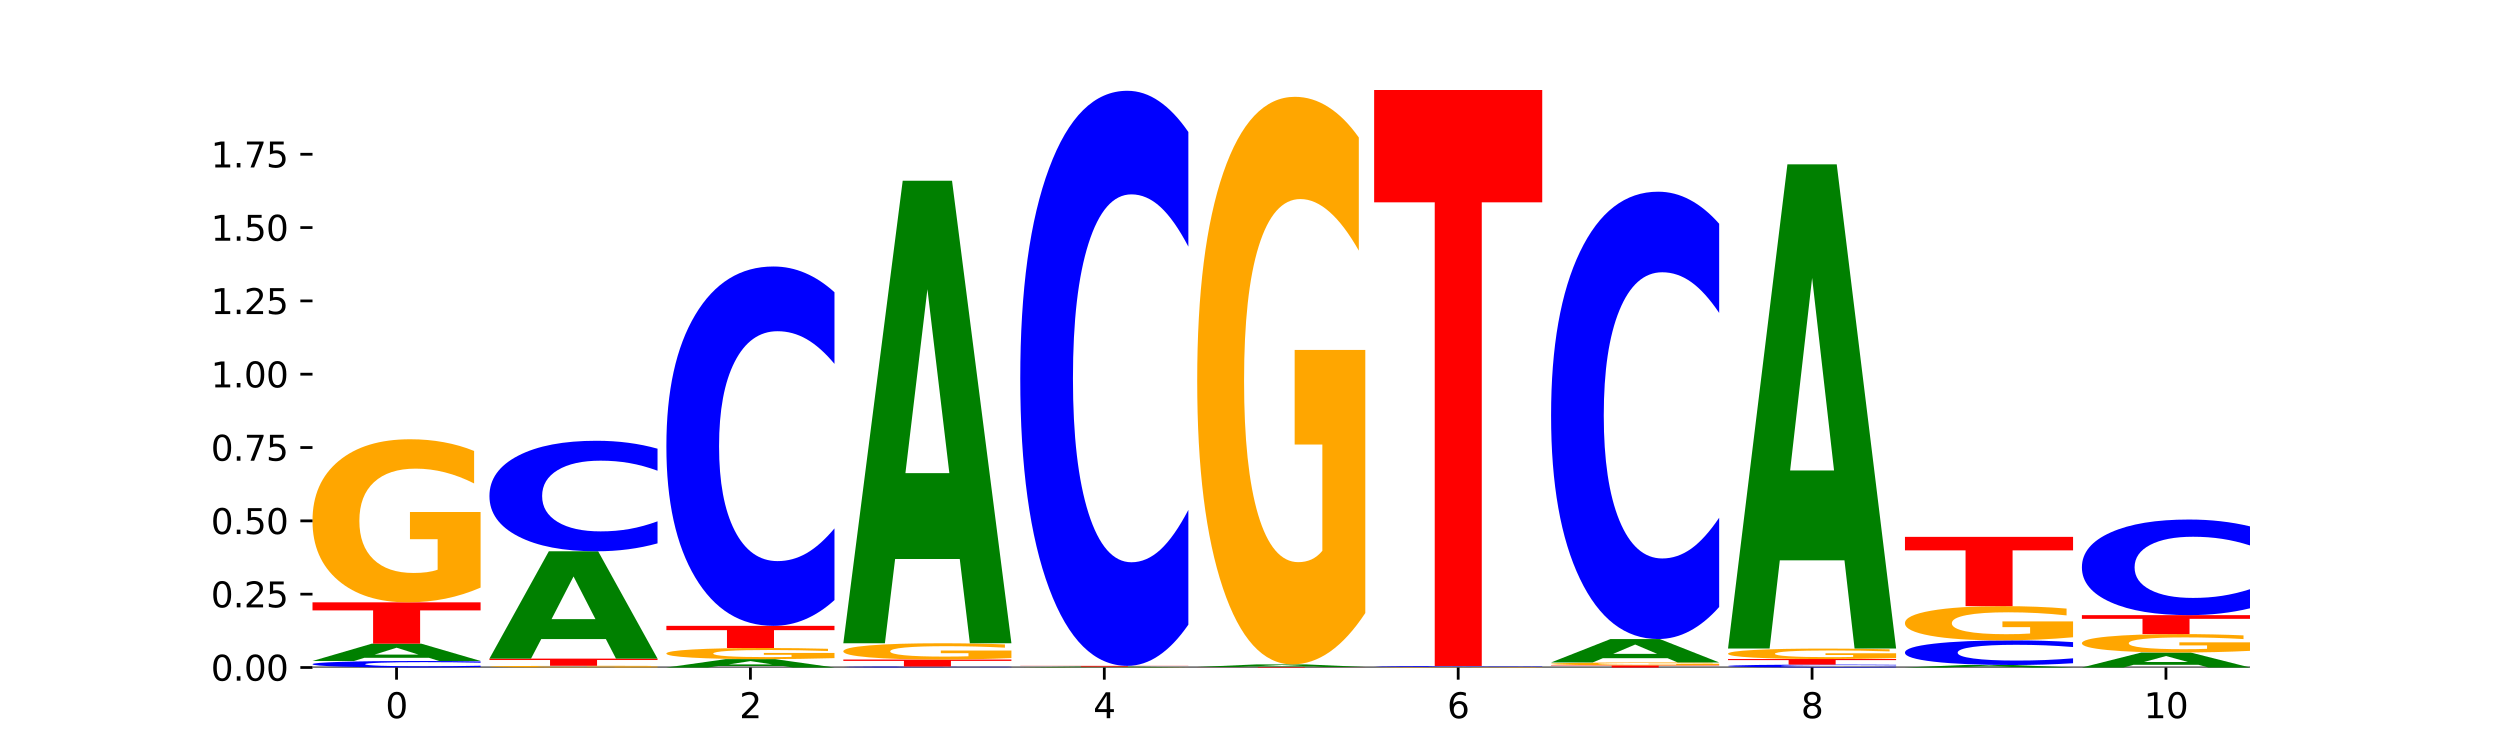 <?xml version="1.0" encoding="utf-8" standalone="no"?>
<!DOCTYPE svg PUBLIC "-//W3C//DTD SVG 1.1//EN"
  "http://www.w3.org/Graphics/SVG/1.1/DTD/svg11.dtd">
<svg xmlns:xlink="http://www.w3.org/1999/xlink" width="720pt" height="216pt" viewBox="0 0 720 216" xmlns="http://www.w3.org/2000/svg" version="1.1">
 <defs>
  <style type="text/css">*{stroke-linejoin: round; stroke-linecap: butt}</style>
 </defs>
 <g id="figure_1">
  <g id="patch_1">
   <path d="M 0 216 
L 720 216 
L 720 0 
L 0 0 
z
" style="fill: #ffffff"/>
  </g>
  <g id="axes_1">
   <g id="patch_2">
    <path d="M 90 192.24 
L 648 192.24 
L 648 25.92 
L 90 25.92 
z
" style="fill: #ffffff"/>
   </g>
   <g id="line2d_1">
    <path d="M 90 192.24 
L 648 192.24 
" clip-path="url(#p8ab6c1054e)" style="fill: none; stroke: #000000; stroke-width: 0.5; stroke-linecap: square"/>
   </g>
   <g id="patch_3">
    <path d="M 138.411 192.105 
Q 134.361 192.172 129.983 192.206 
Q 125.604 192.24 120.835 192.24 
Q 106.613 192.24 98.306 191.987 
Q 90 191.733 90 191.3 
Q 90 190.866 98.306 190.613 
Q 106.613 190.36 120.835 190.36 
Q 125.604 190.36 129.983 190.394 
Q 134.361 190.428 138.411 190.494 
L 138.411 190.869 
Q 134.325 190.781 130.361 190.74 
Q 126.397 190.698 122.018 190.698 
Q 114.163 190.698 109.662 190.859 
Q 105.173 191.019 105.173 191.3 
Q 105.173 191.581 109.662 191.741 
Q 114.163 191.901 122.018 191.901 
Q 126.397 191.901 130.361 191.86 
Q 134.325 191.819 138.411 191.73 
L 138.411 192.105 
z
" clip-path="url(#p8ab6c1054e)" style="fill: #0000ff"/>
   </g>
   <g id="patch_4">
    <path d="M 123.534 189.451 
L 104.916 189.451 
L 101.977 190.36 
L 90 190.36 
L 107.104 185.369 
L 121.307 185.369 
L 138.411 190.36 
L 126.444 190.36 
L 123.534 189.451 
z
M 107.886 188.524 
L 120.535 188.524 
L 114.22 186.539 
L 107.886 188.524 
z
" clip-path="url(#p8ab6c1054e)" style="fill: #008000"/>
   </g>
   <g id="patch_5">
    <path d="M 90 173.478 
L 138.411 173.478 
L 138.411 175.797 
L 120.994 175.797 
L 120.994 185.369 
L 107.45 185.369 
L 107.45 175.797 
L 90 175.797 
L 90 173.478 
z
" clip-path="url(#p8ab6c1054e)" style="fill: #ff0000"/>
   </g>
   <g id="patch_6">
    <path d="M 138.411 169.228 
Q 133.529 171.353 128.277 172.42 
Q 123.026 173.478 117.428 173.478 
Q 104.777 173.478 97.389 167.151 
Q 90 160.825 90 150.006 
Q 90 139.061 97.519 132.783 
Q 105.048 126.505 118.144 126.505 
Q 123.189 126.505 127.811 127.359 
Q 132.444 128.203 136.545 129.872 
L 136.545 139.235 
Q 132.313 137.091 128.126 136.033 
Q 123.938 134.966 119.728 134.966 
Q 111.938 134.966 107.717 138.867 
Q 103.497 142.757 103.497 150.006 
Q 103.497 157.186 107.566 161.106 
Q 111.634 165.016 119.12 165.016 
Q 121.16 165.016 122.907 164.793 
Q 124.654 164.56 126.042 164.075 
L 126.042 155.284 
L 118.068 155.284 
L 118.068 147.454 
L 138.411 147.454 
L 138.411 169.228 
z
" clip-path="url(#p8ab6c1054e)" style="fill: #ffa600"/>
   </g>
   <g id="patch_7">
    <path d="M 189.37 192.195 
Q 184.488 192.218 179.236 192.229 
Q 173.985 192.24 168.387 192.24 
Q 155.736 192.24 148.347 192.174 
Q 140.959 192.107 140.959 191.994 
Q 140.959 191.879 148.478 191.813 
Q 156.007 191.747 169.103 191.747 
Q 174.148 191.747 178.77 191.756 
Q 183.403 191.765 187.504 191.782 
L 187.504 191.881 
Q 183.272 191.858 179.084 191.847 
Q 174.896 191.836 170.687 191.836 
Q 162.897 191.836 158.676 191.877 
Q 154.456 191.918 154.456 191.994 
Q 154.456 192.069 158.524 192.11 
Q 162.593 192.151 170.079 192.151 
Q 172.119 192.151 173.866 192.149 
Q 175.613 192.146 177.001 192.141 
L 177.001 192.049 
L 169.027 192.049 
L 169.027 191.967 
L 189.37 191.967 
L 189.37 192.195 
z
" clip-path="url(#p8ab6c1054e)" style="fill: #ffa600"/>
   </g>
   <g id="patch_8">
    <path d="M 140.959 189.683 
L 189.37 189.683 
L 189.37 190.085 
L 171.953 190.085 
L 171.953 191.747 
L 158.409 191.747 
L 158.409 190.085 
L 140.959 190.085 
L 140.959 189.683 
z
" clip-path="url(#p8ab6c1054e)" style="fill: #ff0000"/>
   </g>
   <g id="patch_9">
    <path d="M 174.493 184.052 
L 155.875 184.052 
L 152.935 189.683 
L 140.959 189.683 
L 158.063 158.771 
L 172.266 158.771 
L 189.37 189.683 
L 177.403 189.683 
L 174.493 184.052 
z
M 158.845 178.315 
L 171.494 178.315 
L 165.179 166.019 
L 158.845 178.315 
z
" clip-path="url(#p8ab6c1054e)" style="fill: #008000"/>
   </g>
   <g id="patch_10">
    <path d="M 189.37 156.49 
Q 185.32 157.621 180.942 158.193 
Q 176.563 158.771 171.794 158.771 
Q 157.572 158.771 149.265 154.484 
Q 140.959 150.197 140.959 142.866 
Q 140.959 135.508 149.265 131.228 
Q 157.572 126.941 171.794 126.941 
Q 176.563 126.941 180.942 127.519 
Q 185.32 128.091 189.37 129.222 
L 189.37 135.567 
Q 185.284 134.068 181.32 133.371 
Q 177.356 132.674 172.977 132.674 
Q 165.122 132.674 160.621 135.39 
Q 156.132 138.099 156.132 142.866 
Q 156.132 147.613 160.621 150.329 
Q 165.122 153.038 172.977 153.038 
Q 177.356 153.038 181.32 152.341 
Q 185.284 151.637 189.37 150.138 
L 189.37 156.49 
z
" clip-path="url(#p8ab6c1054e)" style="fill: #0000ff"/>
   </g>
   <g id="patch_11">
    <path d="M 225.452 191.801 
L 206.834 191.801 
L 203.894 192.24 
L 191.918 192.24 
L 209.021 189.829 
L 223.225 189.829 
L 240.329 192.24 
L 228.362 192.24 
L 225.452 191.801 
z
M 209.803 191.353 
L 222.453 191.353 
L 216.138 190.394 
L 209.803 191.353 
z
" clip-path="url(#p8ab6c1054e)" style="fill: #008000"/>
   </g>
   <g id="patch_12">
    <path d="M 240.329 189.539 
Q 235.446 189.684 230.195 189.757 
Q 224.944 189.829 219.346 189.829 
Q 206.695 189.829 199.306 189.398 
Q 191.918 188.966 191.918 188.228 
Q 191.918 187.481 199.437 187.053 
Q 206.966 186.624 220.062 186.624 
Q 225.107 186.624 229.729 186.683 
Q 234.361 186.74 238.463 186.854 
L 238.463 187.493 
Q 234.231 187.347 230.043 187.274 
Q 225.855 187.202 221.646 187.202 
Q 213.856 187.202 209.635 187.468 
Q 205.415 187.733 205.415 188.228 
Q 205.415 188.718 209.483 188.985 
Q 213.552 189.252 221.038 189.252 
Q 223.078 189.252 224.825 189.237 
Q 226.571 189.221 227.96 189.188 
L 227.96 188.588 
L 219.986 188.588 
L 219.986 188.054 
L 240.329 188.054 
L 240.329 189.539 
z
" clip-path="url(#p8ab6c1054e)" style="fill: #ffa600"/>
   </g>
   <g id="patch_13">
    <path d="M 191.918 180.243 
L 240.329 180.243 
L 240.329 181.488 
L 222.912 181.488 
L 222.912 186.624 
L 209.368 186.624 
L 209.368 181.488 
L 191.918 181.488 
L 191.918 180.243 
z
" clip-path="url(#p8ab6c1054e)" style="fill: #ff0000"/>
   </g>
   <g id="patch_14">
    <path d="M 240.329 172.825 
Q 236.279 176.502 231.9 178.362 
Q 227.522 180.243 222.753 180.243 
Q 208.53 180.243 200.224 166.305 
Q 191.918 152.366 191.918 128.529 
Q 191.918 104.606 200.224 90.689 
Q 208.53 76.75 222.753 76.75 
Q 227.522 76.75 231.9 78.631 
Q 236.279 80.491 240.329 84.168 
L 240.329 104.798 
Q 236.243 99.924 232.279 97.658 
Q 228.314 95.392 223.936 95.392 
Q 216.081 95.392 211.58 104.221 
Q 207.091 113.029 207.091 128.529 
Q 207.091 143.964 211.58 152.793 
Q 216.081 161.601 223.936 161.601 
Q 228.314 161.601 232.279 159.335 
Q 236.243 157.048 240.329 152.173 
L 240.329 172.825 
z
" clip-path="url(#p8ab6c1054e)" style="fill: #0000ff"/>
   </g>
   <g id="patch_15">
    <path d="M 291.288 192.219 
Q 287.238 192.23 282.859 192.235 
Q 278.481 192.24 273.711 192.24 
Q 259.489 192.24 251.183 192.201 
Q 242.877 192.162 242.877 192.096 
Q 242.877 192.029 251.183 191.99 
Q 259.489 191.951 273.711 191.951 
Q 278.481 191.951 282.859 191.956 
Q 287.238 191.962 291.288 191.972 
L 291.288 192.029 
Q 287.202 192.016 283.237 192.01 
Q 279.273 192.003 274.895 192.003 
Q 267.04 192.003 262.539 192.028 
Q 258.05 192.052 258.05 192.096 
Q 258.05 192.139 262.539 192.163 
Q 267.04 192.188 274.895 192.188 
Q 279.273 192.188 283.237 192.182 
Q 287.202 192.175 291.288 192.162 
L 291.288 192.219 
z
" clip-path="url(#p8ab6c1054e)" style="fill: #0000ff"/>
   </g>
   <g id="patch_16">
    <path d="M 242.877 189.946 
L 291.288 189.946 
L 291.288 190.337 
L 273.871 190.337 
L 273.871 191.951 
L 260.327 191.951 
L 260.327 190.337 
L 242.877 190.337 
L 242.877 189.946 
z
" clip-path="url(#p8ab6c1054e)" style="fill: #ff0000"/>
   </g>
   <g id="patch_17">
    <path d="M 291.288 189.522 
Q 286.405 189.734 281.154 189.841 
Q 275.903 189.946 270.305 189.946 
Q 257.654 189.946 250.265 189.315 
Q 242.877 188.683 242.877 187.603 
Q 242.877 186.511 250.395 185.884 
Q 257.925 185.257 271.021 185.257 
Q 276.066 185.257 280.688 185.342 
Q 285.32 185.427 289.422 185.593 
L 289.422 186.528 
Q 285.19 186.314 281.002 186.208 
Q 276.814 186.102 272.605 186.102 
Q 264.815 186.102 260.594 186.491 
Q 256.374 186.88 256.374 187.603 
Q 256.374 188.32 260.442 188.711 
Q 264.511 189.102 271.997 189.102 
Q 274.037 189.102 275.784 189.079 
Q 277.53 189.056 278.919 189.008 
L 278.919 188.13 
L 270.945 188.13 
L 270.945 187.349 
L 291.288 187.349 
L 291.288 189.522 
z
" clip-path="url(#p8ab6c1054e)" style="fill: #ffa600"/>
   </g>
   <g id="patch_18">
    <path d="M 276.411 160.992 
L 257.793 160.992 
L 254.853 185.257 
L 242.877 185.257 
L 259.98 52.055 
L 274.184 52.055 
L 291.288 185.257 
L 279.321 185.257 
L 276.411 160.992 
z
M 260.762 136.27 
L 273.412 136.27 
L 267.097 83.286 
L 260.762 136.27 
z
" clip-path="url(#p8ab6c1054e)" style="fill: #008000"/>
   </g>
   <g id="patch_19">
    <path d="M 342.247 192.236 
Q 337.364 192.238 332.113 192.239 
Q 326.862 192.24 321.263 192.24 
Q 308.613 192.24 301.224 192.234 
Q 293.836 192.228 293.836 192.218 
Q 293.836 192.207 301.354 192.201 
Q 308.884 192.195 321.98 192.195 
Q 327.025 192.195 331.647 192.196 
Q 336.279 192.197 340.38 192.198 
L 340.38 192.207 
Q 336.149 192.205 331.961 192.204 
Q 327.773 192.203 323.564 192.203 
Q 315.774 192.203 311.553 192.207 
Q 307.333 192.211 307.333 192.218 
Q 307.333 192.224 311.401 192.228 
Q 315.47 192.232 322.956 192.232 
Q 324.996 192.232 326.742 192.232 
Q 328.489 192.231 329.878 192.231 
L 329.878 192.223 
L 321.904 192.223 
L 321.904 192.215 
L 342.247 192.215 
L 342.247 192.236 
z
" clip-path="url(#p8ab6c1054e)" style="fill: #ffa600"/>
   </g>
   <g id="patch_20">
    <path d="M 327.37 192.158 
L 308.752 192.158 
L 305.812 192.195 
L 293.836 192.195 
L 310.939 191.992 
L 325.143 191.992 
L 342.247 192.195 
L 330.28 192.195 
L 327.37 192.158 
z
M 311.721 192.12 
L 324.371 192.12 
L 318.056 192.04 
L 311.721 192.12 
z
" clip-path="url(#p8ab6c1054e)" style="fill: #008000"/>
   </g>
   <g id="patch_21">
    <path d="M 293.836 191.767 
L 342.247 191.767 
L 342.247 191.811 
L 324.83 191.811 
L 324.83 191.992 
L 311.286 191.992 
L 311.286 191.811 
L 293.836 191.811 
L 293.836 191.767 
z
" clip-path="url(#p8ab6c1054e)" style="fill: #ff0000"/>
   </g>
   <g id="patch_22">
    <path d="M 342.247 179.896 
Q 338.197 185.78 333.818 188.756 
Q 329.439 191.767 324.67 191.767 
Q 310.448 191.767 302.142 169.461 
Q 293.836 147.155 293.836 109.008 
Q 293.836 70.725 302.142 48.452 
Q 310.448 26.146 324.67 26.146 
Q 329.439 26.146 333.818 29.157 
Q 338.197 32.133 342.247 38.018 
L 342.247 71.032 
Q 338.16 63.232 334.196 59.606 
Q 330.232 55.979 325.853 55.979 
Q 317.998 55.979 313.498 70.109 
Q 309.009 84.204 309.009 109.008 
Q 309.009 133.709 313.498 147.839 
Q 317.998 161.934 325.853 161.934 
Q 330.232 161.934 334.196 158.308 
Q 338.16 154.647 342.247 146.847 
L 342.247 179.896 
z
" clip-path="url(#p8ab6c1054e)" style="fill: #0000ff"/>
   </g>
   <g id="patch_23">
    <path d="M 344.795 192.096 
L 393.205 192.096 
L 393.205 192.124 
L 375.789 192.124 
L 375.789 192.24 
L 362.245 192.24 
L 362.245 192.124 
L 344.795 192.124 
L 344.795 192.096 
z
" clip-path="url(#p8ab6c1054e)" style="fill: #ff0000"/>
   </g>
   <g id="patch_24">
    <path d="M 378.329 191.96 
L 359.711 191.96 
L 356.771 192.096 
L 344.795 192.096 
L 361.898 191.347 
L 376.102 191.347 
L 393.205 192.096 
L 381.239 192.096 
L 378.329 191.96 
z
M 362.68 191.821 
L 375.33 191.821 
L 369.015 191.523 
L 362.68 191.821 
z
" clip-path="url(#p8ab6c1054e)" style="fill: #008000"/>
   </g>
   <g id="patch_25">
    <path d="M 393.205 176.558 
Q 388.323 183.953 383.072 187.667 
Q 377.821 191.347 372.222 191.347 
Q 359.572 191.347 352.183 169.332 
Q 344.795 147.316 344.795 109.666 
Q 344.795 71.578 352.313 49.731 
Q 359.843 27.884 372.938 27.884 
Q 377.983 27.884 382.605 30.855 
Q 387.238 33.793 391.339 39.601 
L 391.339 72.186 
Q 387.108 64.723 382.92 61.043 
Q 378.732 57.328 374.522 57.328 
Q 366.732 57.328 362.512 70.902 
Q 358.291 84.443 358.291 109.666 
Q 358.291 134.654 362.36 148.295 
Q 366.429 161.903 373.915 161.903 
Q 375.955 161.903 377.701 161.126 
Q 379.448 160.316 380.837 158.628 
L 380.837 128.035 
L 372.862 128.035 
L 372.862 100.786 
L 393.205 100.786 
L 393.205 176.558 
z
" clip-path="url(#p8ab6c1054e)" style="fill: #ffa600"/>
   </g>
   <g id="patch_26">
    <path d="M 444.164 192.227 
Q 439.282 192.233 434.031 192.237 
Q 428.78 192.24 423.181 192.24 
Q 410.531 192.24 403.142 192.22 
Q 395.753 192.201 395.753 192.167 
Q 395.753 192.133 403.272 192.114 
Q 410.802 192.094 423.897 192.094 
Q 428.942 192.094 433.564 192.097 
Q 438.197 192.1 442.298 192.105 
L 442.298 192.134 
Q 438.067 192.127 433.879 192.124 
Q 429.691 192.121 425.481 192.121 
Q 417.691 192.121 413.471 192.133 
Q 409.25 192.145 409.25 192.167 
Q 409.25 192.189 413.319 192.202 
Q 417.388 192.214 424.874 192.214 
Q 426.914 192.214 428.66 192.213 
Q 430.407 192.212 431.796 192.211 
L 431.796 192.184 
L 423.821 192.184 
L 423.821 192.159 
L 444.164 192.159 
L 444.164 192.227 
z
" clip-path="url(#p8ab6c1054e)" style="fill: #ffa600"/>
   </g>
   <g id="patch_27">
    <path d="M 444.164 192.073 
Q 440.115 192.084 435.736 192.089 
Q 431.357 192.094 426.588 192.094 
Q 412.366 192.094 404.06 192.055 
Q 395.753 192.016 395.753 191.949 
Q 395.753 191.881 404.06 191.842 
Q 412.366 191.803 426.588 191.803 
Q 431.357 191.803 435.736 191.808 
Q 440.115 191.813 444.164 191.824 
L 444.164 191.882 
Q 440.078 191.868 436.114 191.862 
Q 432.15 191.855 427.771 191.855 
Q 419.916 191.855 415.415 191.88 
Q 410.927 191.905 410.927 191.949 
Q 410.927 191.992 415.415 192.017 
Q 419.916 192.042 427.771 192.042 
Q 432.15 192.042 436.114 192.035 
Q 440.078 192.029 444.164 192.015 
L 444.164 192.073 
z
" clip-path="url(#p8ab6c1054e)" style="fill: #0000ff"/>
   </g>
   <g id="patch_28">
    <path d="M 395.753 25.92 
L 444.164 25.92 
L 444.164 58.272 
L 426.748 58.272 
L 426.748 191.803 
L 413.204 191.803 
L 413.204 58.272 
L 395.753 58.272 
L 395.753 25.92 
z
" clip-path="url(#p8ab6c1054e)" style="fill: #ff0000"/>
   </g>
   <g id="patch_29">
    <path d="M 446.712 191.619 
L 495.123 191.619 
L 495.123 191.74 
L 477.707 191.74 
L 477.707 192.24 
L 464.163 192.24 
L 464.163 191.74 
L 446.712 191.74 
L 446.712 191.619 
z
" clip-path="url(#p8ab6c1054e)" style="fill: #ff0000"/>
   </g>
   <g id="patch_30">
    <path d="M 495.123 191.544 
Q 490.241 191.582 484.99 191.6 
Q 479.739 191.619 474.14 191.619 
Q 461.489 191.619 454.101 191.507 
Q 446.712 191.395 446.712 191.203 
Q 446.712 191.008 454.231 190.897 
Q 461.761 190.786 474.856 190.786 
Q 479.901 190.786 484.523 190.801 
Q 489.156 190.816 493.257 190.845 
L 493.257 191.012 
Q 489.026 190.974 484.838 190.955 
Q 480.65 190.936 476.44 190.936 
Q 468.65 190.936 464.43 191.005 
Q 460.209 191.074 460.209 191.203 
Q 460.209 191.33 464.278 191.4 
Q 468.346 191.469 475.833 191.469 
Q 477.872 191.469 479.619 191.465 
Q 481.366 191.461 482.755 191.452 
L 482.755 191.296 
L 474.78 191.296 
L 474.78 191.157 
L 495.123 191.157 
L 495.123 191.544 
z
" clip-path="url(#p8ab6c1054e)" style="fill: #ffa600"/>
   </g>
   <g id="patch_31">
    <path d="M 480.247 189.558 
L 461.629 189.558 
L 458.689 190.786 
L 446.712 190.786 
L 463.816 184.046 
L 478.02 184.046 
L 495.123 190.786 
L 483.157 190.786 
L 480.247 189.558 
z
M 464.598 188.307 
L 477.248 188.307 
L 470.933 185.626 
L 464.598 188.307 
z
" clip-path="url(#p8ab6c1054e)" style="fill: #008000"/>
   </g>
   <g id="patch_32">
    <path d="M 495.123 174.811 
Q 491.074 179.388 486.695 181.704 
Q 482.316 184.046 477.547 184.046 
Q 463.325 184.046 455.019 166.693 
Q 446.712 149.341 446.712 119.667 
Q 446.712 89.886 455.019 72.56 
Q 463.325 55.208 477.547 55.208 
Q 482.316 55.208 486.695 57.55 
Q 491.074 59.865 495.123 64.443 
L 495.123 90.125 
Q 491.037 84.057 487.073 81.236 
Q 483.109 78.415 478.73 78.415 
Q 470.875 78.415 466.374 89.407 
Q 461.886 100.372 461.886 119.667 
Q 461.886 138.882 466.374 149.873 
Q 470.875 160.838 478.73 160.838 
Q 483.109 160.838 487.073 158.017 
Q 491.037 155.17 495.123 149.102 
L 495.123 174.811 
z
" clip-path="url(#p8ab6c1054e)" style="fill: #0000ff"/>
   </g>
   <g id="patch_33">
    <path d="M 546.082 192.18 
Q 542.033 192.21 537.654 192.225 
Q 533.275 192.24 528.506 192.24 
Q 514.284 192.24 505.978 192.127 
Q 497.671 192.015 497.671 191.822 
Q 497.671 191.629 505.978 191.516 
Q 514.284 191.404 528.506 191.404 
Q 533.275 191.404 537.654 191.419 
Q 542.033 191.434 546.082 191.464 
L 546.082 191.63 
Q 541.996 191.591 538.032 191.573 
Q 534.068 191.554 529.689 191.554 
Q 521.834 191.554 517.333 191.626 
Q 512.845 191.697 512.845 191.822 
Q 512.845 191.947 517.333 192.018 
Q 521.834 192.089 529.689 192.089 
Q 534.068 192.089 538.032 192.071 
Q 541.996 192.053 546.082 192.013 
L 546.082 192.18 
z
" clip-path="url(#p8ab6c1054e)" style="fill: #0000ff"/>
   </g>
   <g id="patch_34">
    <path d="M 497.671 189.801 
L 546.082 189.801 
L 546.082 190.113 
L 528.666 190.113 
L 528.666 191.404 
L 515.122 191.404 
L 515.122 190.113 
L 497.671 190.113 
L 497.671 189.801 
z
" clip-path="url(#p8ab6c1054e)" style="fill: #ff0000"/>
   </g>
   <g id="patch_35">
    <path d="M 546.082 189.528 
Q 541.2 189.664 535.949 189.733 
Q 530.697 189.801 525.099 189.801 
Q 512.448 189.801 505.06 189.395 
Q 497.671 188.989 497.671 188.295 
Q 497.671 187.592 505.19 187.19 
Q 512.72 186.787 525.815 186.787 
Q 530.86 186.787 535.482 186.841 
Q 540.115 186.896 544.216 187.003 
L 544.216 187.604 
Q 539.985 187.466 535.797 187.398 
Q 531.609 187.33 527.399 187.33 
Q 519.609 187.33 515.389 187.58 
Q 511.168 187.83 511.168 188.295 
Q 511.168 188.755 515.237 189.007 
Q 519.305 189.258 526.792 189.258 
Q 528.831 189.258 530.578 189.244 
Q 532.325 189.229 533.714 189.197 
L 533.714 188.633 
L 525.739 188.633 
L 525.739 188.131 
L 546.082 188.131 
L 546.082 189.528 
z
" clip-path="url(#p8ab6c1054e)" style="fill: #ffa600"/>
   </g>
   <g id="patch_36">
    <path d="M 531.206 161.383 
L 512.587 161.383 
L 509.648 186.787 
L 497.671 186.787 
L 514.775 47.336 
L 528.979 47.336 
L 546.082 186.787 
L 534.116 186.787 
L 531.206 161.383 
z
M 515.557 135.501 
L 528.206 135.501 
L 521.892 80.032 
L 515.557 135.501 
z
" clip-path="url(#p8ab6c1054e)" style="fill: #008000"/>
   </g>
   <g id="patch_37">
    <path d="M 582.164 192.109 
L 563.546 192.109 
L 560.607 192.24 
L 548.63 192.24 
L 565.734 191.522 
L 579.937 191.522 
L 597.041 192.24 
L 585.074 192.24 
L 582.164 192.109 
z
M 566.516 191.976 
L 579.165 191.976 
L 572.85 191.69 
L 566.516 191.976 
z
" clip-path="url(#p8ab6c1054e)" style="fill: #008000"/>
   </g>
   <g id="patch_38">
    <path d="M 597.041 191.013 
Q 592.992 191.265 588.613 191.393 
Q 584.234 191.522 579.465 191.522 
Q 565.243 191.522 556.936 190.566 
Q 548.63 189.61 548.63 187.975 
Q 548.63 186.335 556.936 185.38 
Q 565.243 184.424 579.465 184.424 
Q 584.234 184.424 588.613 184.553 
Q 592.992 184.681 597.041 184.933 
L 597.041 186.348 
Q 592.955 186.014 588.991 185.858 
Q 585.027 185.703 580.648 185.703 
Q 572.793 185.703 568.292 186.308 
Q 563.804 186.912 563.804 187.975 
Q 563.804 189.034 568.292 189.639 
Q 572.793 190.243 580.648 190.243 
Q 585.027 190.243 588.991 190.088 
Q 592.955 189.931 597.041 189.597 
L 597.041 191.013 
z
" clip-path="url(#p8ab6c1054e)" style="fill: #0000ff"/>
   </g>
   <g id="patch_39">
    <path d="M 597.041 183.532 
Q 592.159 183.978 586.908 184.202 
Q 581.656 184.424 576.058 184.424 
Q 563.407 184.424 556.019 183.097 
Q 548.63 181.769 548.63 179.499 
Q 548.63 177.202 556.149 175.884 
Q 563.679 174.567 576.774 174.567 
Q 581.819 174.567 586.441 174.746 
Q 591.074 174.923 595.175 175.273 
L 595.175 177.238 
Q 590.944 176.788 586.756 176.566 
Q 582.568 176.342 578.358 176.342 
Q 570.568 176.342 566.348 177.161 
Q 562.127 177.977 562.127 179.499 
Q 562.127 181.005 566.196 181.828 
Q 570.264 182.649 577.75 182.649 
Q 579.79 182.649 581.537 182.602 
Q 583.284 182.553 584.673 182.451 
L 584.673 180.606 
L 576.698 180.606 
L 576.698 178.963 
L 597.041 178.963 
L 597.041 183.532 
z
" clip-path="url(#p8ab6c1054e)" style="fill: #ffa600"/>
   </g>
   <g id="patch_40">
    <path d="M 548.63 154.617 
L 597.041 154.617 
L 597.041 158.508 
L 579.624 158.508 
L 579.624 174.567 
L 566.081 174.567 
L 566.081 158.508 
L 548.63 158.508 
L 548.63 154.617 
z
" clip-path="url(#p8ab6c1054e)" style="fill: #ff0000"/>
   </g>
   <g id="patch_41">
    <path d="M 633.123 191.454 
L 614.505 191.454 
L 611.566 192.24 
L 599.589 192.24 
L 616.693 187.926 
L 630.896 187.926 
L 648 192.24 
L 636.033 192.24 
L 633.123 191.454 
z
M 617.475 190.653 
L 630.124 190.653 
L 623.809 188.937 
L 617.475 190.653 
z
" clip-path="url(#p8ab6c1054e)" style="fill: #008000"/>
   </g>
   <g id="patch_42">
    <path d="M 648 187.445 
Q 643.118 187.685 637.866 187.806 
Q 632.615 187.926 627.017 187.926 
Q 614.366 187.926 606.978 187.21 
Q 599.589 186.495 599.589 185.273 
Q 599.589 184.036 607.108 183.326 
Q 614.637 182.616 627.733 182.616 
Q 632.778 182.616 637.4 182.713 
Q 642.033 182.808 646.134 182.997 
L 646.134 184.055 
Q 641.903 183.813 637.715 183.693 
Q 633.527 183.573 629.317 183.573 
Q 621.527 183.573 617.306 184.014 
Q 613.086 184.453 613.086 185.273 
Q 613.086 186.084 617.155 186.527 
Q 621.223 186.969 628.709 186.969 
Q 630.749 186.969 632.496 186.944 
Q 634.243 186.918 635.631 186.863 
L 635.631 185.869 
L 627.657 185.869 
L 627.657 184.984 
L 648 184.984 
L 648 187.445 
z
" clip-path="url(#p8ab6c1054e)" style="fill: #ffa600"/>
   </g>
   <g id="patch_43">
    <path d="M 599.589 177.163 
L 648 177.163 
L 648 178.227 
L 630.583 178.227 
L 630.583 182.616 
L 617.04 182.616 
L 617.04 178.227 
L 599.589 178.227 
L 599.589 177.163 
z
" clip-path="url(#p8ab6c1054e)" style="fill: #ff0000"/>
   </g>
   <g id="patch_44">
    <path d="M 648 175.189 
Q 643.951 176.168 639.572 176.663 
Q 635.193 177.163 630.424 177.163 
Q 616.202 177.163 607.895 173.454 
Q 599.589 169.745 599.589 163.402 
Q 599.589 157.036 607.895 153.333 
Q 616.202 149.623 630.424 149.623 
Q 635.193 149.623 639.572 150.124 
Q 643.951 150.619 648 151.597 
L 648 157.087 
Q 643.914 155.79 639.95 155.187 
Q 635.986 154.584 631.607 154.584 
Q 623.752 154.584 619.251 156.934 
Q 614.762 159.277 614.762 163.402 
Q 614.762 167.509 619.251 169.859 
Q 623.752 172.203 631.607 172.203 
Q 635.986 172.203 639.95 171.6 
Q 643.914 170.991 648 169.694 
L 648 175.189 
z
" clip-path="url(#p8ab6c1054e)" style="fill: #0000ff"/>
   </g>
   <g id="matplotlib.axis_1">
    <g id="xtick_1">
     <g id="line2d_2">
      <defs>
       <path id="m869a44cf32" d="M 0 0 
L 0 3.5 
" style="stroke: #000000; stroke-width: 0.8"/>
      </defs>
      <g>
       <use xlink:href="#m869a44cf32" x="114.205" y="192.24" style="stroke: #000000; stroke-width: 0.8"/>
      </g>
     </g>
     <g id="text_1">
      <!-- 0 -->
      <g transform="translate(111.024 206.838) scale(0.1 -0.1)">
       <defs>
        <path id="DejaVuSans-30" d="M 2034 4250 
Q 1547 4250 1301 3770 
Q 1056 3291 1056 2328 
Q 1056 1369 1301 889 
Q 1547 409 2034 409 
Q 2525 409 2770 889 
Q 3016 1369 3016 2328 
Q 3016 3291 2770 3770 
Q 2525 4250 2034 4250 
z
M 2034 4750 
Q 2819 4750 3233 4129 
Q 3647 3509 3647 2328 
Q 3647 1150 3233 529 
Q 2819 -91 2034 -91 
Q 1250 -91 836 529 
Q 422 1150 422 2328 
Q 422 3509 836 4129 
Q 1250 4750 2034 4750 
z
" transform="scale(0.016)"/>
       </defs>
       <use xlink:href="#DejaVuSans-30"/>
      </g>
     </g>
    </g>
    <g id="xtick_2">
     <g id="line2d_3">
      <g>
       <use xlink:href="#m869a44cf32" x="216.123" y="192.24" style="stroke: #000000; stroke-width: 0.8"/>
      </g>
     </g>
     <g id="text_2">
      <!-- 2 -->
      <g transform="translate(212.942 206.838) scale(0.1 -0.1)">
       <defs>
        <path id="DejaVuSans-32" d="M 1228 531 
L 3431 531 
L 3431 0 
L 469 0 
L 469 531 
Q 828 903 1448 1529 
Q 2069 2156 2228 2338 
Q 2531 2678 2651 2914 
Q 2772 3150 2772 3378 
Q 2772 3750 2511 3984 
Q 2250 4219 1831 4219 
Q 1534 4219 1204 4116 
Q 875 4013 500 3803 
L 500 4441 
Q 881 4594 1212 4672 
Q 1544 4750 1819 4750 
Q 2544 4750 2975 4387 
Q 3406 4025 3406 3419 
Q 3406 3131 3298 2873 
Q 3191 2616 2906 2266 
Q 2828 2175 2409 1742 
Q 1991 1309 1228 531 
z
" transform="scale(0.016)"/>
       </defs>
       <use xlink:href="#DejaVuSans-32"/>
      </g>
     </g>
    </g>
    <g id="xtick_3">
     <g id="line2d_4">
      <g>
       <use xlink:href="#m869a44cf32" x="318.041" y="192.24" style="stroke: #000000; stroke-width: 0.8"/>
      </g>
     </g>
     <g id="text_3">
      <!-- 4 -->
      <g transform="translate(314.86 206.838) scale(0.1 -0.1)">
       <defs>
        <path id="DejaVuSans-34" d="M 2419 4116 
L 825 1625 
L 2419 1625 
L 2419 4116 
z
M 2253 4666 
L 3047 4666 
L 3047 1625 
L 3713 1625 
L 3713 1100 
L 3047 1100 
L 3047 0 
L 2419 0 
L 2419 1100 
L 313 1100 
L 313 1709 
L 2253 4666 
z
" transform="scale(0.016)"/>
       </defs>
       <use xlink:href="#DejaVuSans-34"/>
      </g>
     </g>
    </g>
    <g id="xtick_4">
     <g id="line2d_5">
      <g>
       <use xlink:href="#m869a44cf32" x="419.959" y="192.24" style="stroke: #000000; stroke-width: 0.8"/>
      </g>
     </g>
     <g id="text_4">
      <!-- 6 -->
      <g transform="translate(416.778 206.838) scale(0.1 -0.1)">
       <defs>
        <path id="DejaVuSans-36" d="M 2113 2584 
Q 1688 2584 1439 2293 
Q 1191 2003 1191 1497 
Q 1191 994 1439 701 
Q 1688 409 2113 409 
Q 2538 409 2786 701 
Q 3034 994 3034 1497 
Q 3034 2003 2786 2293 
Q 2538 2584 2113 2584 
z
M 3366 4563 
L 3366 3988 
Q 3128 4100 2886 4159 
Q 2644 4219 2406 4219 
Q 1781 4219 1451 3797 
Q 1122 3375 1075 2522 
Q 1259 2794 1537 2939 
Q 1816 3084 2150 3084 
Q 2853 3084 3261 2657 
Q 3669 2231 3669 1497 
Q 3669 778 3244 343 
Q 2819 -91 2113 -91 
Q 1303 -91 875 529 
Q 447 1150 447 2328 
Q 447 3434 972 4092 
Q 1497 4750 2381 4750 
Q 2619 4750 2861 4703 
Q 3103 4656 3366 4563 
z
" transform="scale(0.016)"/>
       </defs>
       <use xlink:href="#DejaVuSans-36"/>
      </g>
     </g>
    </g>
    <g id="xtick_5">
     <g id="line2d_6">
      <g>
       <use xlink:href="#m869a44cf32" x="521.877" y="192.24" style="stroke: #000000; stroke-width: 0.8"/>
      </g>
     </g>
     <g id="text_5">
      <!-- 8 -->
      <g transform="translate(518.695 206.838) scale(0.1 -0.1)">
       <defs>
        <path id="DejaVuSans-38" d="M 2034 2216 
Q 1584 2216 1326 1975 
Q 1069 1734 1069 1313 
Q 1069 891 1326 650 
Q 1584 409 2034 409 
Q 2484 409 2743 651 
Q 3003 894 3003 1313 
Q 3003 1734 2745 1975 
Q 2488 2216 2034 2216 
z
M 1403 2484 
Q 997 2584 770 2862 
Q 544 3141 544 3541 
Q 544 4100 942 4425 
Q 1341 4750 2034 4750 
Q 2731 4750 3128 4425 
Q 3525 4100 3525 3541 
Q 3525 3141 3298 2862 
Q 3072 2584 2669 2484 
Q 3125 2378 3379 2068 
Q 3634 1759 3634 1313 
Q 3634 634 3220 271 
Q 2806 -91 2034 -91 
Q 1263 -91 848 271 
Q 434 634 434 1313 
Q 434 1759 690 2068 
Q 947 2378 1403 2484 
z
M 1172 3481 
Q 1172 3119 1398 2916 
Q 1625 2713 2034 2713 
Q 2441 2713 2670 2916 
Q 2900 3119 2900 3481 
Q 2900 3844 2670 4047 
Q 2441 4250 2034 4250 
Q 1625 4250 1398 4047 
Q 1172 3844 1172 3481 
z
" transform="scale(0.016)"/>
       </defs>
       <use xlink:href="#DejaVuSans-38"/>
      </g>
     </g>
    </g>
    <g id="xtick_6">
     <g id="line2d_7">
      <g>
       <use xlink:href="#m869a44cf32" x="623.795" y="192.24" style="stroke: #000000; stroke-width: 0.8"/>
      </g>
     </g>
     <g id="text_6">
      <!-- 10 -->
      <g transform="translate(617.432 206.838) scale(0.1 -0.1)">
       <defs>
        <path id="DejaVuSans-31" d="M 794 531 
L 1825 531 
L 1825 4091 
L 703 3866 
L 703 4441 
L 1819 4666 
L 2450 4666 
L 2450 531 
L 3481 531 
L 3481 0 
L 794 0 
L 794 531 
z
" transform="scale(0.016)"/>
       </defs>
       <use xlink:href="#DejaVuSans-31"/>
       <use xlink:href="#DejaVuSans-30" x="63.623"/>
      </g>
     </g>
    </g>
   </g>
   <g id="matplotlib.axis_2">
    <g id="ytick_1">
     <g id="line2d_8">
      <defs>
       <path id="m51f2070080" d="M 0 0 
L -3.5 0 
" style="stroke: #000000; stroke-width: 0.8"/>
      </defs>
      <g>
       <use xlink:href="#m51f2070080" x="90" y="192.24" style="stroke: #000000; stroke-width: 0.8"/>
      </g>
     </g>
     <g id="text_7">
      <!-- 0.00 -->
      <g transform="translate(60.734 196.039) scale(0.1 -0.1)">
       <defs>
        <path id="DejaVuSans-2e" d="M 684 794 
L 1344 794 
L 1344 0 
L 684 0 
L 684 794 
z
" transform="scale(0.016)"/>
       </defs>
       <use xlink:href="#DejaVuSans-30"/>
       <use xlink:href="#DejaVuSans-2e" x="63.623"/>
       <use xlink:href="#DejaVuSans-30" x="95.41"/>
       <use xlink:href="#DejaVuSans-30" x="159.033"/>
      </g>
     </g>
    </g>
    <g id="ytick_2">
     <g id="line2d_9">
      <g>
       <use xlink:href="#m51f2070080" x="90" y="171.123" style="stroke: #000000; stroke-width: 0.8"/>
      </g>
     </g>
     <g id="text_8">
      <!-- 0.25 -->
      <g transform="translate(60.734 174.923) scale(0.1 -0.1)">
       <defs>
        <path id="DejaVuSans-35" d="M 691 4666 
L 3169 4666 
L 3169 4134 
L 1269 4134 
L 1269 2991 
Q 1406 3038 1543 3061 
Q 1681 3084 1819 3084 
Q 2600 3084 3056 2656 
Q 3513 2228 3513 1497 
Q 3513 744 3044 326 
Q 2575 -91 1722 -91 
Q 1428 -91 1123 -41 
Q 819 9 494 109 
L 494 744 
Q 775 591 1075 516 
Q 1375 441 1709 441 
Q 2250 441 2565 725 
Q 2881 1009 2881 1497 
Q 2881 1984 2565 2268 
Q 2250 2553 1709 2553 
Q 1456 2553 1204 2497 
Q 953 2441 691 2322 
L 691 4666 
z
" transform="scale(0.016)"/>
       </defs>
       <use xlink:href="#DejaVuSans-30"/>
       <use xlink:href="#DejaVuSans-2e" x="63.623"/>
       <use xlink:href="#DejaVuSans-32" x="95.41"/>
       <use xlink:href="#DejaVuSans-35" x="159.033"/>
      </g>
     </g>
    </g>
    <g id="ytick_3">
     <g id="line2d_10">
      <g>
       <use xlink:href="#m51f2070080" x="90" y="150.007" style="stroke: #000000; stroke-width: 0.8"/>
      </g>
     </g>
     <g id="text_9">
      <!-- 0.50 -->
      <g transform="translate(60.734 153.806) scale(0.1 -0.1)">
       <use xlink:href="#DejaVuSans-30"/>
       <use xlink:href="#DejaVuSans-2e" x="63.623"/>
       <use xlink:href="#DejaVuSans-35" x="95.41"/>
       <use xlink:href="#DejaVuSans-30" x="159.033"/>
      </g>
     </g>
    </g>
    <g id="ytick_4">
     <g id="line2d_11">
      <g>
       <use xlink:href="#m51f2070080" x="90" y="128.89" style="stroke: #000000; stroke-width: 0.8"/>
      </g>
     </g>
     <g id="text_10">
      <!-- 0.75 -->
      <g transform="translate(60.734 132.689) scale(0.1 -0.1)">
       <defs>
        <path id="DejaVuSans-37" d="M 525 4666 
L 3525 4666 
L 3525 4397 
L 1831 0 
L 1172 0 
L 2766 4134 
L 525 4134 
L 525 4666 
z
" transform="scale(0.016)"/>
       </defs>
       <use xlink:href="#DejaVuSans-30"/>
       <use xlink:href="#DejaVuSans-2e" x="63.623"/>
       <use xlink:href="#DejaVuSans-37" x="95.41"/>
       <use xlink:href="#DejaVuSans-35" x="159.033"/>
      </g>
     </g>
    </g>
    <g id="ytick_5">
     <g id="line2d_12">
      <g>
       <use xlink:href="#m51f2070080" x="90" y="107.773" style="stroke: #000000; stroke-width: 0.8"/>
      </g>
     </g>
     <g id="text_11">
      <!-- 1.00 -->
      <g transform="translate(60.734 111.573) scale(0.1 -0.1)">
       <use xlink:href="#DejaVuSans-31"/>
       <use xlink:href="#DejaVuSans-2e" x="63.623"/>
       <use xlink:href="#DejaVuSans-30" x="95.41"/>
       <use xlink:href="#DejaVuSans-30" x="159.033"/>
      </g>
     </g>
    </g>
    <g id="ytick_6">
     <g id="line2d_13">
      <g>
       <use xlink:href="#m51f2070080" x="90" y="86.657" style="stroke: #000000; stroke-width: 0.8"/>
      </g>
     </g>
     <g id="text_12">
      <!-- 1.25 -->
      <g transform="translate(60.734 90.456) scale(0.1 -0.1)">
       <use xlink:href="#DejaVuSans-31"/>
       <use xlink:href="#DejaVuSans-2e" x="63.623"/>
       <use xlink:href="#DejaVuSans-32" x="95.41"/>
       <use xlink:href="#DejaVuSans-35" x="159.033"/>
      </g>
     </g>
    </g>
    <g id="ytick_7">
     <g id="line2d_14">
      <g>
       <use xlink:href="#m51f2070080" x="90" y="65.54" style="stroke: #000000; stroke-width: 0.8"/>
      </g>
     </g>
     <g id="text_13">
      <!-- 1.50 -->
      <g transform="translate(60.734 69.339) scale(0.1 -0.1)">
       <use xlink:href="#DejaVuSans-31"/>
       <use xlink:href="#DejaVuSans-2e" x="63.623"/>
       <use xlink:href="#DejaVuSans-35" x="95.41"/>
       <use xlink:href="#DejaVuSans-30" x="159.033"/>
      </g>
     </g>
    </g>
    <g id="ytick_8">
     <g id="line2d_15">
      <g>
       <use xlink:href="#m51f2070080" x="90" y="44.423" style="stroke: #000000; stroke-width: 0.8"/>
      </g>
     </g>
     <g id="text_14">
      <!-- 1.75 -->
      <g transform="translate(60.734 48.222) scale(0.1 -0.1)">
       <use xlink:href="#DejaVuSans-31"/>
       <use xlink:href="#DejaVuSans-2e" x="63.623"/>
       <use xlink:href="#DejaVuSans-37" x="95.41"/>
       <use xlink:href="#DejaVuSans-35" x="159.033"/>
      </g>
     </g>
    </g>
   </g>
  </g>
 </g>
 <defs>
  <clipPath id="p8ab6c1054e">
   <rect x="90" y="25.92" width="558" height="166.32"/>
  </clipPath>
 </defs>
</svg>
